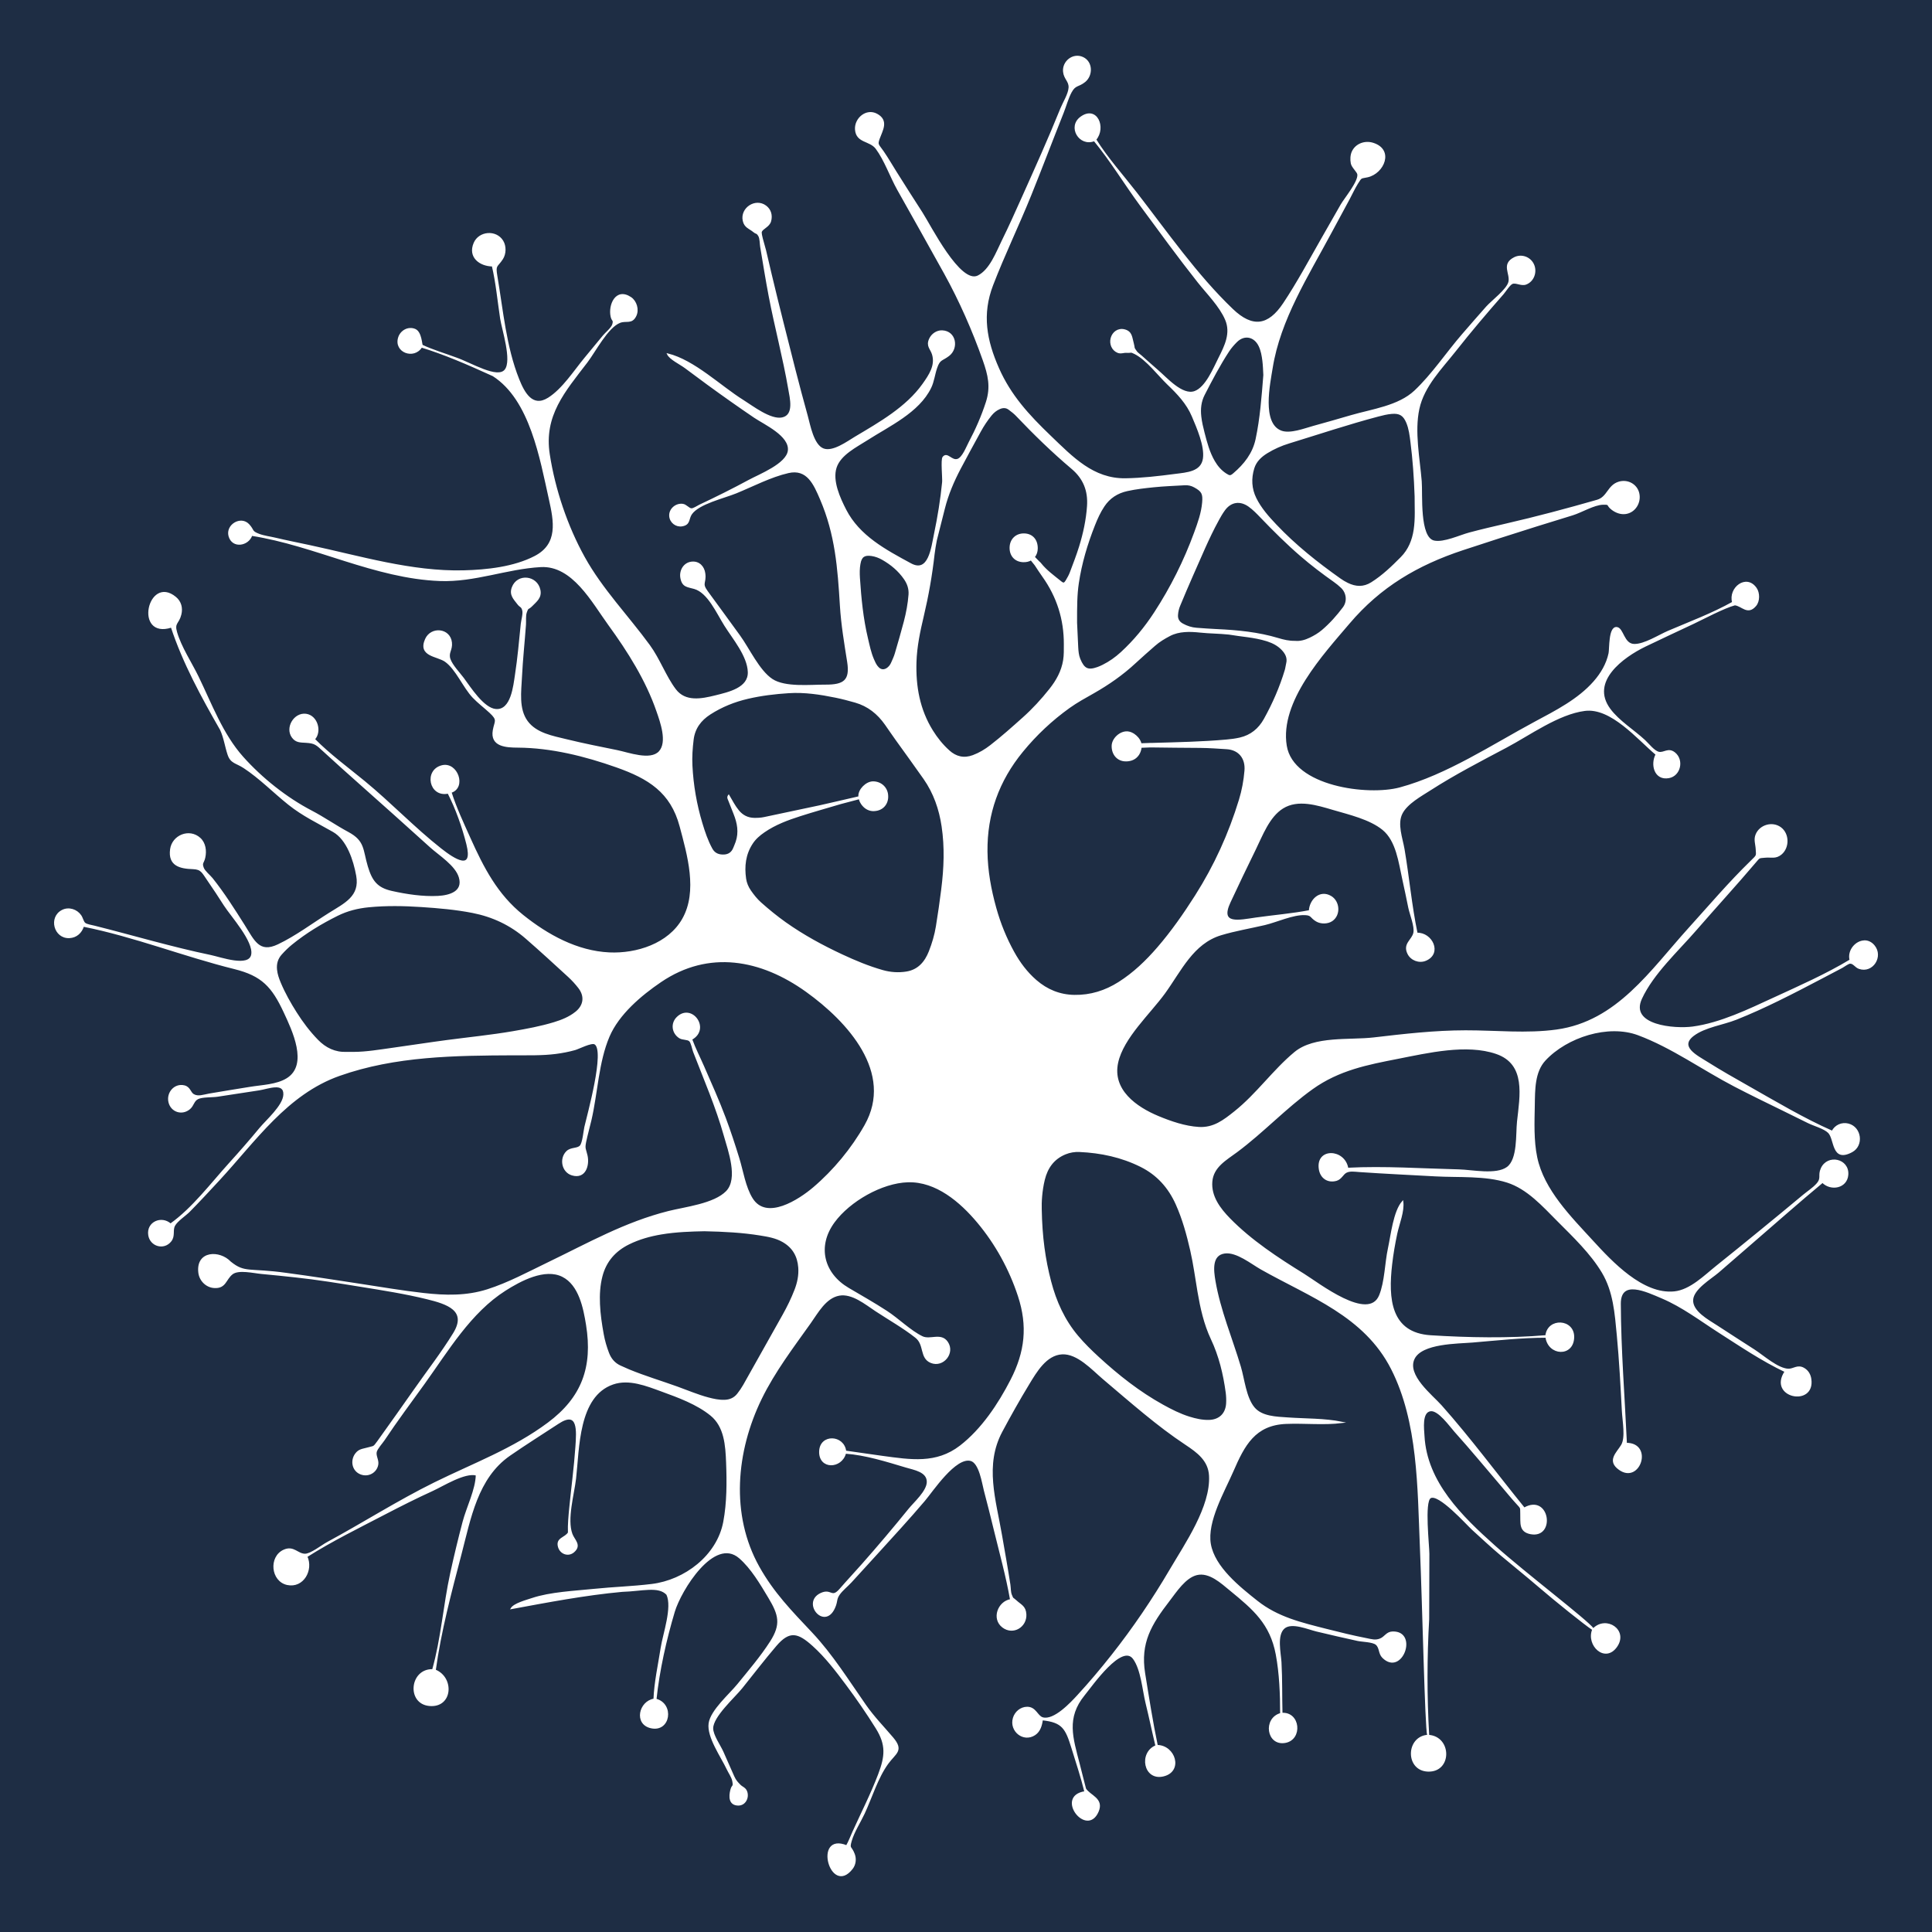 <?xml version="1.0" encoding="UTF-8"?>
<svg id="Layer_1" data-name="Layer 1" xmlns="http://www.w3.org/2000/svg" viewBox="0 0 3000 3000">
  <defs>
    <style>
      .cls-1 {
        fill: #1e2d44;
      }

      .cls-2 {
        fill: #fff;
        stroke: #fff;
        stroke-miterlimit: 10;
        stroke-width: 2px;
      }
    </style>
  </defs>
  <rect class="cls-1" width="3000" height="3000"/>
  <path class="cls-2" d="m2895.43,1461.24c-13.32-.09-26.28,14.56-22.43,29.58-37.04,22.37-78.59,40.7-117.95,58.83s-83.37,39.56-126.5,45.36c-28.03,3.78-99.53-1.94-79.91-44.44,17.98-38.95,56.59-74.3,84.44-106.41,30.54-35.22,62.14-69.56,92.28-105.11,7.21-8.5,5.63-7.19,15.18-8.17s16.65,2.37,25.16-4.73c12.08-10.09,12.01-31.13-.76-40.68s-31.9-3.9-37.83,10.39c-3.31,7.97-.31,14.52.11,22.37.58,11,1.94,9.34-8.07,19.08-33.81,32.87-64.67,69.18-96.31,104.14-59.47,65.7-111.41,145.09-205.52,158.17-46.54,6.47-94.8,1.16-141.63,1.23-47.94.07-95.06,5.48-142.6,11.06-37.21,4.37-92.03-2.75-122.46,22.47-33.31,27.61-58.76,64.49-93.1,91.91-17.3,13.81-32.92,26-56.08,24.63-21.3-1.26-43.33-8.82-62.88-16.95-34.53-14.35-72.65-41.21-63.28-84.09,8.46-38.73,50.2-76.44,73-107.94,25.18-34.79,43.96-77.47,87.58-90.64,22.14-6.68,45.24-10.5,67.75-15.75,18.57-4.34,43.89-16.34,62.79-15.53,10.94.47,8.2,4.24,17.67,9.92,6.93,4.16,17.64,4.11,24.35-.61,12.72-8.95,11.1-29.42-1.87-37.15-16.91-10.08-32.35,5.23-33.18,22.11-27.11,5.22-55.55,7.51-83.02,11.41-25.82,3.67-57.62,11.68-40.63-24.74,12.76-27.34,25.78-54.65,39.1-81.72,10.77-21.88,21.32-51.24,43.04-64.73,23.68-14.7,53.81-4.95,78.41,2.27s57.03,14.69,77.17,31.17c21.44,17.54,25.32,51.73,30.97,77.09,3.29,14.76,6.35,29.58,9.36,44.4,2.05,10.1,9.97,28.93,7.87,39.07-2.38,11.49-16.88,16.97-9.11,32.42,4.84,9.64,17.13,14.32,27.31,10.01,24.91-10.56,9.51-42.47-13.65-41.6-8.97-42.92-12.87-87.29-20.22-130.59-2.88-16.99-11.64-39.28-3.19-55.77,8.02-15.66,29.67-27.39,43.94-36.56,37.91-24.37,78.44-45.31,118.24-66.39,36.12-19.13,80.77-51.85,121.9-57.1s82.26,44.49,110.92,68.53c-8.29,15.66-2.28,39.87,19.64,35.83,17.42-3.21,22.69-27.19,8.81-38.2-9.85-7.81-16.35,1.01-24.43-.71-7.48-1.59-16.01-12.9-22.12-18.56-17.14-15.89-40.26-29.9-54.11-48.75-31.8-43.29,20.53-81.15,55.15-97.95,24.73-12,49.74-23.45,74.58-35.22,16.06-7.6,47.61-24.47,64.55-28.95,11.03,1.03,19.83,16.14,32.29,1.3,5.74-6.84,5.68-19.54.69-26.74-15.23-22-42.51-.21-36.22,21.84-31.54,17.73-66.97,30.9-100.27,45.16-14.36,6.15-36.99,20.83-52.87,20.42-16.94-.44-17.02-25.49-27.15-26.3-11.87-.95-10.12,32.89-11.57,39.79-3.52,16.74-12.27,31.47-23.46,44.22-24.48,27.89-59.38,45.52-91.57,62.79-66.66,35.76-136.44,82.32-209.89,102.23-49.52,13.42-166.43-1.42-176.78-65.7-11.13-69.1,57.15-142.51,97.7-190.27,48.47-57.09,106.03-90.91,176.81-114.35,38.03-12.6,76.21-24.79,114.41-36.83,18.62-5.87,37.3-11.56,55.97-17.3,13.7-4.21,33.11-16.11,47.12-16.45,11.93-.29,4.85,1.11,14.26,8.2,5.9,4.45,13.3,7.28,20.89,6.24,14.57-2,23.62-17.08,20.24-31.34-3.24-13.65-17.46-21.06-30.8-16.9-16.96,5.29-17,23.33-33.62,28.1-46.74,13.39-93.94,26.01-141.37,36.91-19.05,4.38-38.09,8.84-56.98,13.88-14.72,3.93-39.56,15.72-54.8,12.55-23.97-4.99-18.58-72.82-20.21-92.92-2.92-35.87-11.32-77.02-3.68-112.61s35.57-63.21,56.5-89.79c23.96-30.44,49.06-59.94,74.61-89.04,2.99-3.41,9.97-14.55,14.23-16.14,5.75-2.14,13.94,3.67,20.98,1.09,11.84-4.34,16.96-18.74,11.75-30.16-5.11-11.2-18.57-16.04-29.57-10.45-19.87,10.09-5.18,24.35-8.27,37.54-2.78,11.84-26.66,29.64-34.72,38.72-12.64,14.24-25.13,28.6-37.58,43-24.48,28.28-46.73,61.92-73.86,87.49-25.37,23.92-66.68,29.05-99.03,38.5-19.52,5.7-39.05,11.34-58.66,16.7-13.65,3.73-36,12.6-50.07,7.3-31.54-11.86-17.92-74.24-14.1-98.22,11.99-75.29,55.49-143.13,90.94-209.39,9.48-17.72,19.11-35.36,28.65-53.05,4.33-8.03,8.16-16.6,13-24.33,6.49-10.37,4.88-7.87,15.8-10.34,24.93-5.65,40.5-41.67,8.19-51.67-12.34-3.82-26.29,1.14-31.74,13.04-2.43,5.3-2.66,12.27-1.55,17.91,1.23,6.24,9.69,12.91,10.18,17.34,1.28,11.67-20.48,37.46-26.17,47.42-10.18,17.8-20.35,35.61-30.5,53.42-19.02,33.35-37.27,67.4-58.55,99.39-23.72,35.66-48.75,39.09-79.8,9.34-55.86-53.5-101.96-120.03-149.26-181.04-21-27.09-45-53.68-63.11-82.76,15.78-18.61,1.54-52.45-22.91-34.62-20.24,14.75-2.01,45.19,20.8,36.14,25.74,31.24,47.69,67.64,71.79,100.38,29.49,40.06,58.69,80.24,89.57,119.26,14.13,17.86,33.71,37.2,42.77,58.32s-.83,41-10.35,59.86c-7.85,15.55-20,45.54-37.47,52.09-19.74,7.41-44.38-21.38-58.09-32.95-8.73-7.37-17.04-15.17-25.64-22.66-1.95-1.7-5.46-4.14-6.99-6.16-5.64-7.47-2.95-5.26-5.21-13.21-2.61-9.14-2.14-17.79-13.36-20.74-9.8-2.57-18.24,3.65-20.62,12.88-2.24,8.69,1.53,18.01,9.9,21.58,4.99,2.13,9.01-.27,13.86.04,7.85.52,5.58-1.8,13.1,2.07,18.57,9.56,36.11,33.28,51.08,47.63s29.69,29.61,38.17,49.77c7.47,17.76,19.92,46,17.24,65.53-2.97,21.64-26.38,22.65-43.94,24.95-25.48,3.34-51.57,6.41-77.29,6.81-50.36.78-82.57-33.55-116.74-66.3s-62.07-63.36-80.51-105.03c-19.39-43.82-26.8-84.29-9.27-129.84,18.17-47.21,40.38-92.93,59.32-139.87,17.17-42.54,33.38-85.45,50.35-128.07,4.06-10.2,7.06-21.9,12.24-31.55,6.5-12.11,11.22-8.29,21.33-16.42,11.92-9.58,11.75-30.5-3.27-37.22s-31.01,6.4-29.43,22c1.13,11.14,9.23,14.61,8.56,24.82s-8.96,23.08-12.65,32.21c-18.88,46.77-39.66,92.88-60.3,138.9-10.06,22.42-20.06,44.89-30.96,66.91-8.65,17.47-18.78,45.21-37.66,54.54-28.17,13.91-74.01-78.09-87.27-98.58s-27.05-42.13-40.35-63.34c-6.52-10.4-12.69-21.1-19.64-31.22-7.86-11.45-10.03-10.47-6.38-20.57,4.6-12.71,14.46-27.8-3.6-37.52-16.22-8.73-34.09,6.7-32.8,23.7,1.55,20.35,22.32,16.2,32.05,29.34,13.34,18.02,22.22,43.82,33.33,63.65,24.34,43.46,48.94,86.79,73,130.4,23.57,42.73,43.62,88.26,59.88,134.28,8.24,23.32,12.64,41.9,4.92,65.75-6.99,21.61-16.15,42.47-26.81,62.51-3.64,6.84-9.9,23.54-17.84,26.31-9.57,3.34-16.21-11.46-22.65-3.45-3.02,3.76-.01,32.61-.6,38.61-2.64,26.97-7.06,54.1-12.62,80.63-4.43,21.15-8.69,61.8-37.17,46.37-39.24-21.26-80.1-42.92-101.1-83.86-9.3-18.14-21.74-45.2-14.92-65.96,6.63-20.2,31.55-32.3,48.22-43.02,33.81-21.75,80.14-42.7,98.7-80.95,4.64-9.56,5.73-20.77,9.24-30.83,4.79-13.75,8.01-10.9,18.75-18.97,14.88-11.18,11.11-37.18-9.98-38.08-8.29-.36-16.07,5.06-19.43,12.54-4.97,11.09,1.96,14.8,4.64,23.84,5.09,17.14-4.69,31.83-14.89,46.22-25.71,36.29-67.84,60.06-105.32,82.38-11.91,7.1-34.91,24.28-49.9,18.26-15.64-6.28-20.93-37.26-24.76-51.01-13.46-48.31-25.62-97.05-37.85-145.69-6.14-24.4-12.15-48.84-17.99-73.32-3.05-12.77-6.05-25.55-9-38.35-4.08-15.62-6.99-22.91-6.71-28.87,2.14-5.64,12.2-8.16,14.54-16.5,2.5-8.89.18-17.74-7.33-23.36-15.96-11.96-38.9,3.36-34.74,22.57,2.22,10.28,9.37,11.4,16.09,16.97,4.63,3.84,4.47.8,7.99,6.54,2.44,3.97,2.25,12.56,3.02,17.2,4.22,25.35,8.3,50.7,13.1,75.95,9.2,48.35,22.11,96.13,30.45,144.6,2.43,14.13,9.47,40.97-10.23,45.23-18.2,3.94-46.46-18.16-60.75-27.07-35.82-22.34-75.93-62.1-117.3-72.36,3.39,7.67,19.69,15.32,27.35,21.09,11.58,8.73,23.24,17.36,34.96,25.91,23.87,17.42,48.02,34.47,72.47,51.06,15.51,10.52,55.9,28.52,52.89,52.14-2.66,20.89-44.9,37.27-61.13,46.05-25.17,13.61-50.93,26.46-76.84,38.61-3.22,1.51-9.31,5.86-12.72,5.71-4.28-.18-8.11-6.24-13.56-6.96-10.5-1.38-20.81,7.35-19.95,18.12.78,9.76,9.83,16.49,19.16,14.85,12.28-2.16,8.96-10.64,14.23-18.26,11.29-16.32,50.46-25.12,69.51-32.92,26.06-10.66,53.56-25.19,81.04-31.49,29.56-6.78,40.24,18.22,50.23,41.53,23.49,54.85,27.29,106.55,30.87,165.25,1.8,29.56,6.66,58.08,11.26,87.24s-5.73,36.64-34.88,36.45c-23.24-.15-62.54,4.37-82.67-8.9-20.67-13.63-36.14-48.08-50.66-67.96-16.64-22.79-33.16-45.69-49.88-68.42-10.06-13.67-2.16-12.57-4.15-28.27-1.33-10.47-8.84-18.71-20.28-17.44-12.01,1.34-18.6,13.24-16.44,24.53,2.58,13.48,9.97,12.87,20.7,15.94,21.41,6.14,34.98,37.65,47.47,57.53,12.89,20.52,35.76,47.34,36.51,72.5s-30.64,31.98-50.98,37.06c-21.92,5.48-47.24,10.43-62.57-9.84s-24.72-47.14-40.35-68.55c-33.39-45.74-73.63-87.09-101.22-136.89-26.75-48.29-45.88-105.11-54.35-159.66-9.43-60.68,23.71-97.88,58.6-143.49,12.71-16.61,31.9-54.35,51.26-61.85,9.97-3.86,18.42,2.72,24.61-10.15,4.55-9.46.63-22.44-7.85-28.08-22.91-15.25-34.14,11.82-30.13,29.48,1.61,7.1,4.62,4.62,2.54,12.1-1.58,5.7-10.94,13.18-14.74,17.79-9.46,11.45-18.9,22.93-28.38,34.36-16.61,20.03-34.71,48.53-57.01,62.54-25.02,15.73-38.01-8.43-46.33-29.28-20.28-50.79-24.86-107.03-34-160.61-3.05-17.91.41-13.78,8.76-26.63,5.07-7.8,5.32-19.58.5-27.55-10.23-16.9-36.49-14.67-44.1,3.2-9.21,21.63,8.85,34.93,28.26,35.21,6.29,26.59,8.77,54.78,12.91,81.85,2.61,17.09,18.62,65,6.98,79.83-12.01,15.31-53.22-10.39-76.72-18.48-17.22-6.43-35.82-11.84-52.25-19.57-1.38-.65-1.39-20.54-11.13-24.67-10.35-4.39-21.94,1.85-25.27,12.51-6.94,22.22,23.44,33.48,35.29,14.49,35.27,10.8,70.64,25.99,111.17,44.48,58.21,37.24,73.62,129.36,87.55,191.59,7.8,34.85,14.57,70.09-22.44,89.38-32.54,16.97-74.94,21.55-111.05,22.44-80.25,1.98-160.87-22.46-238.72-39.15-17.93-3.84-35.91-7.42-53.75-11.62-8.16-1.92-17.46-3.02-25.27-6-12.44-4.74-7.51-6.23-15.83-15.17-12.24-13.15-35,.69-30.3,17.69,5.21,18.81,29.46,14.66,34.95-1.31,98.42,15.38,191.28,66.31,292.03,70.16,54.33,2.07,103.54-18.68,156.77-21.63,49.78-2.76,80.28,55.34,106.07,90.79,29.8,40.95,58.04,85.79,74.63,133.92,5.57,16.15,17.39,48.15,3.52,63.08s-48.19,1.91-65.38-1.59c-26.3-5.35-52.64-10.52-78.71-16.91-21.48-5.27-47.22-9.61-61.22-28.65-14.23-19.35-10.07-46.91-8.98-69.34,1.32-27.09,4.25-54.02,6.2-81.06.4-5.61-.58-13.54,1.22-18.83,3.05-8.96,2.77-4.37,8.7-10.4,7.05-7.19,14.82-12.75,12.54-24.24-4.38-22.1-34.67-25.48-42.55-3.93-4.06,11.1,2.24,17.04,8.44,25.14,4.14,5.41,6.03,3.42,7.81,10.09,1.44,5.39-1.68,15.45-2.26,21.1-2.72,26.49-4.96,53.1-9.05,79.42-2.58,16.61-6.19,55.68-30.63,53.76-19.45-1.52-40.17-34.74-50.63-48.71-6.23-8.31-17.4-19.81-20.81-29.55-3.6-10.28,3.49-14.31,2.26-25.91-2.3-21.67-31.22-24.39-39.76-5.17-11.62,26.15,18.1,25.43,30.4,34.05,17.03,11.93,28.46,40.5,43.23,56,8.17,8.57,17.52,15.48,26.14,23.47,13.26,12.29,8.04,13.17,5.43,27.7-4.5,25,19.98,25.99,37.95,26.1,52,.32,104.35,13.45,153.12,30.69,49.65,17.55,84.84,38.94,99.03,92.48,11.61,43.81,28.5,100.82,3.95,144.08-22.13,39-71.81,54.65-114.12,52.71-50.12-2.3-96.04-27.68-134.4-58.43-40.13-32.16-61.51-73.86-82.27-120.03-10.36-23.04-21.76-47.26-29.3-71.26,23.59-7.38,9.72-46.84-13.91-40.9-27.2,6.83-19.26,48.29,9.65,42.08,12.32,23.77,22.71,53.28,29.24,79.43,10.97,43.89-19.91,23.89-40.76,7.45-41.83-32.98-77.9-71.16-118.83-104.76-25.86-21.23-54.03-41.81-77.5-65.63,11.15-12.05,4.13-36.28-13-38.5-17.98-2.32-31.76,20.78-20.95,35.44,5.61,7.62,12.26,7.11,20.79,7.65,14.32.9,16.29,3.2,28.3,14.27,18.25,16.82,36.73,33.32,55.28,49.81,36.75,32.66,73.37,65.32,109.78,98.33,13.9,12.6,39.6,28.39,45.18,47.35,6.7,22.75-15.21,29.01-33.37,29.97-23.43,1.24-49.09-2.63-71.92-7.76s-31.17-16.08-37.99-38.86c-7.81-26.1-4.22-39.05-29.68-52.74-19.55-10.51-37.29-23.04-56.97-33.31-39.09-20.4-77.22-50.79-106.57-83.63-31.84-35.62-48.97-82.64-69.64-125.13-10.69-21.97-26.61-45.64-33.39-69.15-4.27-14.81,3.21-13.16,6.72-27.59,2.44-10.01-.04-19.69-8.13-26.36-42.2-34.82-63.8,64.43-6.29,45.86,18.45,56.15,47.78,109.48,76.45,159.55,5.93,12.93,7.36,25.83,11.74,38.81,4.38,12.98,12.44,12.12,24.53,20.07,24.72,16.26,46.31,38.46,69.44,56.92,22.07,17.62,45,28.34,69.13,42.11,22.06,12.58,32.27,44.99,36.57,68.72,5.91,32.65-18.64,43.52-43.01,58.84-25.85,16.25-51.59,35.64-79.17,48.76-29.97,14.26-37.93-6.89-52.86-30.47-15.7-24.8-31.41-49.7-49.75-72.66-3.72-4.65-11.71-10.87-13.79-16.28-3.22-8.38.38-7.68,2.26-16.23,2.28-10.32.84-22.4-7.38-29.86-16.5-14.95-42.32-4.16-45.26,16.86-3.56,25.35,14.78,29.35,34.37,29.98,13.45.43,14.8,5.91,23.39,18.25s17.19,25.56,25.49,38.53c10.86,16.96,46.46,55.82,42.69,76.89-3.79,21.18-48.76,4.79-63.93,1.64-60.94-12.66-120.37-30.46-180.66-45.59-3.94-.99-11.76-2.16-14.7-4.53s-3.7-8-6.53-12.1c-6.19-8.99-18.44-12.94-28.4-7.94-20.92,10.5-12.38,43.2,11.05,41.95,10.84-.58,18.44-7.76,21.54-17.73,79.07,15.71,156.19,46.39,234.66,65.84,42.94,10.64,58.8,27.99,77.38,67.87,12.92,27.73,38.99,81.67,4.37,103.34-16.19,10.13-39.42,10.57-57.79,13.62-20.99,3.49-42.03,6.7-62.99,10.36-8.7,1.52-17.27,5.07-24.58.86-5.47-3.15-5.61-11.49-14.37-13.58-14.87-3.55-26.83,10.49-23.59,24.84,3.37,14.92,20.22,20.31,31.86,10.38,6.07-5.19,5.79-12.21,12.8-15.72,6.93-3.46,22.47-2.54,30.57-3.81,21.52-3.37,43.06-6.58,64.59-9.88,13.38-2.05,39.54-12.93,38.63,7.69-.77,17.39-27.07,39.93-37.46,52.52-15.28,18.52-31.06,36.53-47.17,54.32-28.22,31.17-57.18,69.82-91.55,94.21-13.96-12.51-36.67-2.82-33.61,17.01,2.57,16.69,23.19,22.8,33.92,9.22,6.4-8.09,1.75-16.62,5.78-24.15,4.02-7.49,16.97-15.85,23.02-21.97,15.7-15.89,30.86-32.3,46.03-48.69,56.46-61,105.57-133.71,186.92-162.54,87.1-30.87,180.13-31.65,271.35-32.04,21.63-.09,43.47.61,64.96-2.15,10.01-1.29,19.95-3.22,29.67-5.94,5.67-1.59,25.3-11.83,30.76-8.85,17.52,9.6-11.31,111.92-15.25,129.44-1.32,5.86-2.89,24.66-7.17,29.31-4.65,5.05-14.69,2.55-20.95,8.7-11.11,10.91-7.14,31.38,8.1,35.98,20.24,6.1,26.35-14.57,23.02-29.75-2.22-10.1-4.45-10.21-2.21-21.2,2.33-11.39,5.62-22.64,8.25-33.97,9.75-42,11.13-90.16,28.1-129.91,14.89-34.89,49.66-64.28,80.39-85.14,74.57-50.6,155.92-35.38,226.35,15.15,64.61,46.36,137.48,126.16,91.14,208.14-20.36,36.02-48.5,70.13-80.03,96.94-22.16,18.84-73.32,52.51-95.56,16.68-11.08-17.85-14.62-42.6-20.74-62.47-6.46-21-13.32-41.89-21.01-62.47-10.14-27.12-22.11-53.62-33.67-80.16-6.11-14.02-13.37-28.02-18.53-42.29,29.02-16.02.22-55.53-22.08-34-9.76,9.42-7.75,24.32,3.49,31.53,4.68,3,12.21,1.69,15.71,4.87,2.96,2.68,4.79,13.12,6.3,17.01,16.73,43.27,35.18,85.83,47.77,130.57,6.39,22.7,22.64,66.44,3.24,86.49-19.15,19.81-64.54,24.79-90.23,31.28-67.59,17.06-124.22,49.32-186.48,79.33-30.76,14.83-62.06,31.79-94.67,42.16-32.72,10.41-65.59,9.54-99.35,5.76-33.1-3.71-66.03-9.37-98.95-14.38-37.72-5.75-75.42-11.69-113.25-16.74-58.8-8.29-65.14.38-87.62-17.81-16.75-17.76-52.77-17.06-48.76,16.37,1.43,11.91,11.12,21.9,23.21,22.86,18.27,1.45,17.61-12.7,28.37-21.08,9.91-7.72,33.29-1.8,45.92-.7,17.61,1.53,35.18,3.52,52.75,5.37,33.82,3.57,67.31,9.11,100.87,14.53s69,10.95,103.03,19.31c31.09,7.64,63.63,17.94,41.43,54.1-18.57,30.24-40.78,58.74-61.1,87.83-18.72,26.81-37.71,53.37-56.7,79.97-7.09,9.93-5.97,7.33-15.6,10.21-7.61,2.28-13.55,1.9-18.91,9.3-7.53,10.39-4.69,25.54,7.74,30.56,11.7,4.73,24.36-2.24,26.45-14.31,1.19-6.88-3.85-13.3-2.41-19.66,1.18-5.21,9.24-13.94,12.29-18.53,19.74-29.73,41.29-58.46,62.12-87.43,36.83-51.23,71.81-110.76,126.16-145.27,23.38-14.85,61.36-35.31,88.98-21.49,26.15,13.09,33.25,49.39,37.45,75.5,10.54,65.55-6.75,113.07-59.66,152.55-54.41,40.6-116.09,63.15-176.39,92.9-57.21,28.23-110.6,62.44-166.57,92.69-8.31,4.49-25.61,18.24-34.72,18.24-11.76,0-17.78-13.21-32.96-6.28-22.65,10.34-19.19,47.55,5.37,52.85,24.61,5.31,39.81-22.42,30.22-43.21,38.29-24.31,80.91-45.23,121.22-66.21,24.35-12.68,48.88-25.05,73.87-36.43,16.72-7.61,50.12-28.98,68.39-24.11-.41,22.75-14.59,50.6-20.47,72.93-7,26.56-13.44,53.26-19.29,80.1-10.72,49.19-14.31,101.34-28,149.62-34.68-1.1-39.98,51.78-5.46,55.16,35.45,3.47,38.3-42.88,9.14-54.57,8.15-59.95,24.29-120.5,39.63-179.03,14.82-56.53,25.35-119.71,76.17-154.91,24.62-17.05,50.3-33.16,75.36-49.6,31.88-20.92,29.32,11.67,27.63,36.45-2.17,31.75-6.52,63.92-9.62,95.59-1.05,10.72-2.5,25.67-2,38-5.44,8.79-19.49,8.37-15.35,22.28,3.02,10.12,14.86,14.51,23.15,7.46,12.11-10.28.64-18.25-2.76-27.5-8.61-23.4,2.79-61.76,5.62-86.39,5.35-46.55,3.38-128.03,58.21-146.97,25.07-8.66,52.28,2.43,75.8,11,25.8,9.41,54.88,20,76.42,37.57s23.49,46.73,24.52,73.58c1.17,30.33,1.24,62.3-4.4,92.23-9.96,52.88-60.64,91.1-112.02,97.35-31.44,3.82-58.44,4.36-89.95,7.61-29.64,3.06-67.61,4.71-95.91,14.22-8.81,2.96-27.89,7.95-32.25,15.26,56.7-10.45,114.54-21.54,172.15-26.82,31-.89,56.56-9.11,69.65,4.97,9.41,19.96-5.52,61.55-8.78,82.57-4.11,26.47-10.18,53.41-11.28,80.24-22.8,3.62-30.75,38.26-4.75,44.02,29.45,6.53,35.39-36.72,7.48-43.88,4.61-44.63,15.56-93.19,28.42-136.23,9.9-33.09,61.78-118.02,101.55-83.65,18.6,16.07,32.99,40.75,45.54,61.66,16,26.67,20.14,41.66,2.73,68.82-14.93,23.29-33.44,44.86-50.86,66.3-12.55,15.44-41.58,40.38-44.46,60.35-3.03,21.05,19.24,52.16,27.88,70.72,2.66,5.71,7.67,12.61,8.82,18.74,1.97,10.51-.69,4.92-3.05,14.31-2.39,9.53-2.81,22.53,11.12,22.9,10.75.28,16.47-11.17,13.21-20.46-2.12-6.06-6.92-6.61-10.51-10.41-4-4.23-6.39-6.19-9.6-13.28-5.73-12.67-11.22-25.44-16.88-38.15-4.36-9.81-15.97-25.93-15.9-36.69.12-18.68,33.79-48.4,45.44-62.94,17.53-21.89,34.69-44.25,52.91-65.57,21.15-24.75,34.79-20.72,57.83.07,19.62,17.7,35.83,38.99,51.59,60.09,16.37,21.92,31.94,44.57,46.44,67.77,16.38,26.2,14.61,43.98,3.92,72.19-11.63,30.68-26.57,59.77-40.08,89.65-3.2,7.08-6.08,14.87-9.86,21.36-51.41-20.86-24.63,78.23,8.67,35.01,4.76-6.18,5.76-14.77,3.07-22-4.79-12.91-8.56-7.69-4.86-20.66,4.12-14.44,13.81-29.1,20.17-42.74,11.64-24.99,20.65-55.48,36.73-77.62,11.97-16.49,24.63-19.83,7.69-39.79-14.44-17.03-29.16-31.89-42.17-50.51-26.47-37.86-51.87-78.66-83.64-112.39s-59.48-62-82.07-102.39c-45.31-80.99-36.28-179.72,3.79-261.71,20.45-41.85,49.17-79.56,76.06-117.38,11.36-15.98,23.73-39.35,44.92-43.22,20.23-3.7,41.18,13.87,56.97,24.29,20.54,13.55,42.88,26.11,62.19,41.36,14.43,11.39,6.37,31.96,23.62,38.91,18.58,7.5,36.62-14.54,25.18-31.32-9.86-14.45-26.62-2.35-38.93-8.32-18.57-9-37.32-27.79-55.2-39.41-19.44-12.64-39.51-24.01-59.48-35.75-38.44-22.59-50.31-64.93-22.22-103.23,23.99-32.7,73.92-61.37,114.61-62.61,44.14-1.35,81.86,31.19,108.54,63.04,28.09,33.54,49.65,72.81,63.3,114.33,15.4,46.86,10.93,87.1-11.52,130.77-19.21,37.36-45.24,76.59-78.82,102.51-37.39,28.85-77.35,22-121.22,16.13-19.02-2.54-38.08-5.54-57.01-8.12-2.97-24.54-38.95-26.25-40.02-.08-1.13,27.72,33.55,26.88,39.81,2.85,31.22,2.19,64.25,12.65,94.17,21.6,12.52,3.74,33.44,6.88,33.14,23.46-.26,14.48-20.12,31.76-28.58,42.21-23.57,29.1-47.79,57.75-72.59,85.81-11.35,12.85-23.08,25.33-34.31,38.28-13.79,15.9-13.62-.87-30.15,7-30.1,14.33,8.15,58.99,22.61,18.41,2.58-7.24,1.22-10.6,5.96-17.36s12.78-13.04,18.52-19.29c13.31-14.5,26.57-29.04,39.81-43.59,24.92-27.39,50.03-54.65,74.03-82.87,12.45-14.65,47.99-68.7,72.03-62.36,13.91,3.67,18.36,35.6,21.3,46.73,5.38,20.36,10.51,40.78,15.47,61.24,8.71,35.88,18.9,72.27,25.21,108.54-19.15,3.18-29.1,29.53-12.29,42.27,16.09,12.19,36.7-.65,35.64-19.64-.69-12.36-7.65-14.06-15.24-21.1-5.57-5.17-4.31-1.68-7.3-9.08-1.83-4.54-1.53-11.03-2.28-15.91-3.91-25.6-8.59-51.09-12.97-76.61-9.46-55.06-27.39-109,.45-161.16,13.3-24.92,27.19-49.62,41.86-73.76,11.44-18.83,26.92-45.79,51.92-47.08,24.11-1.24,47,24.3,63.86,38.6,21.26,18.04,42.39,36.25,63.96,53.92s41.89,33.26,64.27,48.1c18.33,12.15,35.8,24.97,37.08,48.7,2.61,48.3-37.53,106.01-60.94,145.9-27.22,46.39-57.45,91-90.78,133.22-16.91,21.42-34.54,42.32-53.01,62.41-10.05,10.93-36.84,39.96-54.69,34.7-8.52-2.51-10.75-16.32-23.91-16.32-9.95,0-18.5,7.26-21.25,16.66-5.76,19.67,15.29,37.19,33.01,25.55,7.96-5.22,10.46-14.65,11.56-23.17,31.88,3.31,36.96,13.54,46.42,44.13,6.95,22.48,14.52,45.22,20.06,67.98-46.55,6.88,2.84,70.85,20.17,30.37,8.55-19.99-12.83-24.1-19.55-35.06-2.65-9.79-7.04-27.66-9.83-38.49-10.6-41.06-21.09-71.76,7.76-107.29,12.43-15.31,58.49-81.49,76.82-56.47,12.32,16.82,14.67,48.93,19.58,68.91,5.43,22.1,10.05,44.51,15.37,66.55-26.37,10.65-18.67,53.92,11.53,46.45,29.94-7.41,17.52-46.51-9.86-46.82-7.7-36.8-13.63-74.84-19.63-112.06-7.69-47.74,9.85-76.44,38.34-113.42,10.54-13.68,24.74-35.86,42.74-40.23,19.73-4.79,38.53,13.06,52.46,24.46,36.11,29.55,62.3,51.94,71.27,99.63,5.55,29.5,6.83,62.24,6.77,92.02-27.03,7.42-21.27,49.74,7.13,44.42,26.05-4.88,22.35-46.63-5.44-44.71-.72-26.45-.07-53.13-1.59-79.76-.8-14.04-7.47-42.23,5.1-52.92,11.8-10.03,37.55,1.41,50.46,4.45,21.27,5.01,42.52,10.09,63.88,14.67,6.96,1.49,23.25,1.59,28.63,6.1,6.3,5.28,4.02,14.12,10.27,20.35,29.36,29.2,54.65-40.13,15.34-39.21-9.43.22-11.6,7.71-19.21,10.83-7.7,3.16-13.65,1.05-21.43-.46-21.02-4.09-41.86-9.2-62.6-14.49-38.92-9.92-75.48-18.41-107.5-43.83-26.97-21.41-66.33-52.57-72.59-88.69-6.08-35.1,21.48-82.02,35.04-113.32,17.61-40.63,34.17-72.3,82.71-74.31,28.95-1.2,58.25,2.22,87.1-1.35-27.59-5.61-56.57-4.78-84.58-6.76-17.42-1.23-40.33-1.56-52.36-16.09-13.06-15.77-15.56-44.26-21.28-63.42-13.17-44.17-31.85-88.11-39.54-133.68-2.7-15.96-5.86-40.52,15.47-43.35,18.57-2.46,41.57,16.46,56.65,24.97,76.53,43.18,160.42,72.29,202.6,155.17,41.92,82.36,40.94,185.11,44.72,275.26,4.09,97.7,7.77,280.87,11.39,293.96-33.25,2.32-34.19,54.02.21,55.18,36.51,1.23,36.14-52.62.92-55.1-3.56-60.51-3.41-121.84-.03-180.72.1-33.79.2-67.57.3-101.36.03-12.4-7.83-80.91,2.45-87.2,12.95-7.92,56.92,41.42,65.65,49.37,14.81,13.47,29.43,27.15,44.76,40.03,18.97,15.93,38.35,31.4,57.12,47.54,26.97,23.21,72.37,59.7,84.84,67.84-9.83,24.05,18.91,51.66,36.68,26.49,17.84-25.27-15.9-47.86-35.94-27.4-10.78-14.21-103.7-84.44-153.21-128.63-51.14-45.65-106.01-98.93-109.93-170.99-.59-10.75-4.25-37.49,10.34-39.46,12.56-1.7,30.64,24.2,37.66,31.98,25.45,28.25,49.66,57.72,74.39,86.6,7.07,8.26,13.91,16.81,21.27,24.82,8.47,9.22,6.6,6.8,7.02,16.86.57,13.59-2.8,27.36,15.3,30.7,37.78,6.96,28.49-61.56-10.12-39.41-43-52.85-83.6-107.99-129.01-159.06-14.53-16.34-54.65-47.17-42.19-73.16,11.84-24.72,68.24-24.1,90.98-26.01,37.61-3.16,76.51-7.46,114.15-7.47,3.75,28.21,41.9,30.31,42.64.34.68-27.79-39.92-29.93-42.75-2.31-57.93,4.96-120.91,3.8-179.01.13-63.13-4-67.09-57.65-60.9-111.18,1.86-16.11,4.6-32.04,7.98-47.9,3.19-14.92,11.43-34.48,9.33-49.55-13.56,15.29-17.45,52.47-21.86,72.75-4.95,22.78-4.98,51.75-13.73,73.14-17.34,42.39-95.26-18.84-118.07-32.95-40.28-24.92-81.82-52.15-115.07-86.15-15.21-15.55-29.67-34.63-27.8-57.71,1.87-23.17,22.1-34.04,39.04-46.63,40.85-30.38,75.9-68.23,117.19-97.77s85.9-38.06,132.48-47.17c46.46-9.08,107.07-23.55,153.32-7.61,47.34,16.32,37.42,66.13,33.06,106.09-2.11,19.3,1.16,58.57-16.08,71.16s-54.88,4.4-74.99,3.92c-56.96-1.36-116.08-5.52-172.88-2.56-4.84-29.62-49.02-31.43-43.76,1.35,2.13,13.29,12.9,20.74,26.15,17.06,7.51-2.08,9.99-9.94,15.43-12.58,5.98-2.9,12.89-1.62,20.6-1.09,39.31,2.69,78.74,4.51,118.08,6.69,35.75,1.97,76.86-1.23,111.23,9.68,31.66,10.05,55.71,37.32,78.51,60.18,24.34,24.41,51.65,50.43,69.41,80.2,17.75,29.76,20.05,63.75,23.25,97.48,3.71,39.08,5.77,78.46,7.86,117.66.85,15.93,5.87,41.39-1.23,53.28s-22.62,24.03-3.52,37.51c31.45,22.21,52.02-40.26,10.6-40.29-3.3-71.71-9.18-145.03-9.46-216.82-.16-39.39,41.05-19.44,64.9-9.3,31.98,13.59,59.49,34.64,88.58,53.28,33.36,21.37,67.15,44.25,102.87,61.14-26.85,40.11,45.75,54.77,39.48,11.66-1.01-6.99-4.47-12.81-10.62-16.38-9.83-5.71-15.85,1.68-24.2,1.37-16.49-.6-38.83-20.84-52.85-29.88-19.48-12.56-39.01-25.05-58.41-37.74-12.93-8.45-38.63-22.01-37.41-40.43,1.14-17.32,28.41-33.04,40.14-43.12,17.55-15.08,34.93-30.34,52.44-45.46,36.33-31.38,72.42-63.33,109.31-93.98,12.96,13.16,37.49,8.69,39.03-11.56,1.84-24.2-30.96-31.35-40.74-9.72-5.15,11.4,1.62,14.64-7.23,24.41-5.83,6.44-14.03,11.67-20.73,17.26-22.3,18.6-44.7,37.07-67.2,55.43-22.39,18.26-44.76,36.56-67.36,54.56-18.71,14.91-40.81,37.57-65.81,40.15-49.31,5.1-97.52-46.79-127.13-79.1-33.95-37.04-76.2-79.06-86.83-129.85-5.53-26.41-4.27-54.7-3.79-81.52.42-23.31-.15-51.52,16.87-69.75,33.96-36.4,98.2-56.79,144.72-39.46,52.4,19.52,100.22,54.14,149.79,79.87,24.97,12.96,50.26,25.28,75.55,37.6,12.86,6.27,25.71,12.57,38.5,18.97,8.78,4.39,24.85,8.6,31.78,15.48,10.37,10.29,4.97,46.44,36.09,29.75,17.85-9.57,14.19-37.54-5.45-42.59-10.09-2.59-20.28,2.01-24.97,11.2-44.59-19.64-88.47-45.9-130.94-69.95-21.15-11.98-42.4-24.01-62.97-36.97-16.31-10.27-45.33-24.36-21.55-42.34,17.48-13.22,45.85-16.99,66.1-25.02,22.18-8.8,43.89-18.75,65.32-29.22,22.9-11.19,45.5-23,68.07-34.85,10.43-5.48,20.88-10.93,31.28-16.46,2.8-1.49,9.51-6.6,12.35-6.63,5.68-.05,8.22,6.11,14.13,8.16,20.76,7.17,36.83-18.46,23.09-35.01-4.29-5.16-9.44-7.36-14.54-7.39Zm-2001.63,110.9c-9.87,7.77-21.36,12.38-33.25,16.01-20.84,6.35-42.22,10.3-63.64,14-34.02,5.86-68.36,9.24-102.56,13.76-28.62,3.77-57.15,8.27-85.75,12.21-19.67,2.71-39.29,6.14-59.26,6.26-3.75,0-7.51-.12-11.26.02-18.04.63-32.71-6.47-45.11-19.21-12.63-12.98-23.47-27.34-33.11-42.57-9.43-14.87-18.1-30.25-24.93-46.55-2.75-6.58-5.08-13.29-5.78-20.47-.89-9.07,1.34-17.07,7.46-23.95,5-5.61,10.33-10.84,16.16-15.59,21.92-17.86,45.94-32.37,71.19-44.92,15.27-7.58,31.5-11.64,48.49-13.3,27.36-2.68,54.66-2.15,82.05-.35,26.59,1.75,53.06,4.03,79.25,9.15,31.24,6.12,59.13,19.21,83.09,40.06,22.35,19.45,44.18,39.51,66.01,59.55,5.78,5.29,11.15,11.18,15.96,17.38,10.38,13.4,8.34,28.04-5.01,38.52Zm340.76,431.2c-5.14,13.32-11.44,26.1-18.39,38.54-20.3,36.36-40.69,72.65-61.16,108.9-2.77,4.88-5.98,9.55-9.44,13.95-5.17,6.57-12.18,9.67-20.58,9.9-8.74.26-17.13-1.57-25.5-3.8-16.35-4.35-31.87-11.04-47.74-16.76-25.04-9.03-50.6-16.62-75.23-26.79-4.49-1.86-8.94-3.89-13.36-5.92-9.03-4.12-14.92-11.12-18.42-20.27-3.63-9.47-6.47-19.21-8.26-29.17-2.8-15.52-5.18-31.1-5.83-46.88-.6-14.67.14-29.24,3.88-43.54,6.07-23.31,20.59-39.6,41.86-50.11,15.92-7.86,32.9-12.58,50.34-15.52,23.36-3.94,47-4.6,67.07-5,31.36.65,59.09,2.2,86.54,6.61,12.13,1.95,24.36,3.98,35.4,10.32,15.72,9.03,23.42,22.61,24.78,40.32.94,12.24-1.57,23.88-5.94,35.2Zm766.78-1315.67c46.2-14.16,92.04-29.5,138.8-41.86,6.89-1.83,13.8-3.51,20.93-4.11,12.44-1.05,18.69,2.81,23.56,14.5,3.95,9.47,5.15,19.58,6.43,29.59,3.52,27.54,5.51,55.23,6.55,84.88-.12,16.09,1.23,34.1-1.48,52.03-2.49,16.39-8.47,31.08-20.25,43-14.26,14.41-28.81,28.44-46.11,39.32-12.43,7.83-24.82,7.12-37.4.94-4.01-1.98-7.94-4.29-11.58-6.89-35.57-25.19-69.59-52.2-99.64-83.96-11.89-12.56-23.36-25.41-31.14-41.06-7.58-15.23-8.2-31.1-3.34-47.04,3.31-10.89,11.4-18.39,20.87-24.19,10.6-6.49,21.96-11.52,33.8-15.15Zm-136.98-40.89c-1.34-11.87-.17-23.25,5.32-33.94,11.84-23.02,23.82-45.97,38.02-67.62,3.48-5.31,7.75-10.18,12.24-14.67,12.07-12.07,28.21-8.83,35.57,6.83,3.4,7.26,4.71,15.06,5.69,22.85.98,7.8,1.09,15.7,1.49,22.24-2.75,34.26-5.12,67.21-12.03,99.6-4.77,22.35-18.12,39.22-35.02,53.63-4.91,4.18-6.41,4.03-12.03.42-7.74-4.98-13.55-11.77-18.16-19.67-8.04-13.78-12.06-29.05-15.99-44.31-2.14-8.32-4.14-16.72-5.11-25.34Zm26.85,161.47c3.05-5.58,6.23-11.17,9.97-16.3,9.89-13.64,24.55-15.83,38.32-5.94,6.72,4.84,12.49,10.8,18.21,16.76,20.01,20.87,40.49,41.25,62.41,60.15,16.49,14.23,33.82,27.36,51.61,39.91,3.97,2.8,7.78,5.92,11.29,9.26,8.78,8.35,10.27,21.92,3.01,31.54-9.72,12.92-20.42,25.01-32.8,35.5-5.77,4.88-12.24,8.7-19.02,11.95-7.54,3.63-15.44,5.84-23.36,5.01-9.34.22-17.73-1.83-26.01-4.32-31.17-9.38-63.22-12.46-95.55-13.93-10.49-.48-20.96-1.26-31.45-2.05-7.58-.55-14.69-2.89-21.36-6.54-5.81-3.15-8.8-7.69-8.27-14.63.37-4.95,1.45-9.64,3.34-14.15,6.54-15.56,12.96-31.16,19.85-46.55,12.84-28.76,24.75-57.96,39.82-85.68Zm-177.29-22.21c8.8-13.24,20.98-21.04,36.33-24.44,13.58-3.01,27.39-4.51,41.15-5.94,16.03-1.66,32.16-2.18,48.26-3.14,5.34-.32,10.32.75,15.12,3.4,12.04,6.66,14.09,10.66,12.89,24.47-1.41,16.29-6.86,31.44-12.4,46.57-16.01,43.83-36.76,85.32-62.22,124.43-14.79,22.73-31.87,43.55-51.89,61.92-8.61,7.9-18.06,14.64-28.54,19.84-2.68,1.32-5.41,2.58-8.23,3.58-14.93,5.26-21.35,2.51-27.84-13.23-2.43-5.89-2.97-12.4-3.31-18.76-.8-14.98-1.4-29.96-1.75-37.63-.05-25.34.02-43.35,2.66-61.22,4.61-31.3,13.61-61.39,25.25-90.74,4.01-10.12,8.46-19.98,14.52-29.11Zm-378.76,89.14c2.01-11.1,6.98-14.46,18.3-12.8,6.03.88,11.66,3.06,16.87,6.03,13.52,7.69,25.27,17.5,34.2,30.42,5.08,7.32,7.83,15.33,7.23,24.36-1.08,14.24-3.71,28.27-7.31,42.06-4.37,16.7-9.2,33.27-14.07,49.81-1.37,4.66-3.48,9.1-5.43,13.58-.89,2.05-1.95,4.11-3.38,5.8-5.91,7-13.64,8.35-19.78.17-2.45-3.24-4.17-7.12-5.77-10.9-4.46-10.4-6.66-21.48-9.26-32.42-7.34-30.79-10.37-62.16-12.44-93.64-.49-7.51-.51-15.04.83-22.47Zm127.42,505.53c-2.43,19.35-5.21,38.65-8.34,57.89-2.17,13.35-6.03,26.33-10.98,38.92-6.58,16.69-17.36,29.22-35.93,32.11-12.27,1.92-24.67,1.12-36.82-2.34-21.72-6.18-42.42-14.78-62.85-24.31-30.68-14.3-60.27-30.39-87.91-49.95-13.47-9.55-26.27-19.99-38.6-30.99-6.2-5.52-11.3-12-16.03-18.81-3.92-5.68-6.57-12-7.54-18.64-2.83-19.47-.74-38.14,10.4-55.1,4.84-7.41,11.32-12.92,18.49-17.86,17.19-11.86,36.56-19.02,56.21-25.31,20.69-6.63,41.63-12.46,62.45-18.67.05-.02.09-.03.15-.05,2.01-.57,16.64-4.38,29.08-7.66.23,1,.55,2,.94,3,.11.31.25.63.38.94.14.32.28.63.43.95.31.65.65,1.28,1.02,1.91.17.29.34.57.52.85.18.29.37.58.58.88.2.31.42.6.65.89.22.29.45.58.68.86.46.55.94,1.09,1.46,1.61.23.25.48.48.72.72.02.02.03.03.06.05.26.26.54.51.81.74.28.25.57.48.86.69.29.23.58.45.89.66.31.23.62.43.92.62.32.2.63.4.95.57.34.18.66.37,1,.52,1.21.62,2.49,1.11,3.83,1.45.25.08.51.14.75.18.25.06.51.11.77.15.28.06.55.11.85.14.2.03.4.06.62.08.08.02.17.03.26.03.28.03.58.05.88.06.52.03,1.06.05,1.61.03,14.76-.4,21.96-11.5,21.35-22.58-.22-12.33-10.04-21.73-22.61-21.65-10.26.06-22.16,11.77-21.7,22.12.02.34.05.68.08,1.03-20.75,4.74-50.92,11.84-61.5,14.12-.34.06-.66.14-.95.2-28.25,5.92-56.49,11.93-84.72,17.95-5.18,1.09-10.41,1.35-15.67,1.26-9.98-.18-18.07-4.23-24.42-11.9-5.98-7.23-10.21-15.63-15.13-24.01-2.32,3.11-.63,5.41.22,7.61,2.68,7.01,5.48,13.96,8.27,20.93,5.72,14.27,8.44,28.79,3.26,43.86-1.09,3.18-2.49,6.26-3.72,9.38-2.77,7.03-7.95,10.78-15.46,11.07-8.04.31-14.7-2.17-18.85-9.7-6.92-12.58-11.44-26.13-15.55-39.74-8.8-29.21-13.96-59.1-15.5-89.6-.69-13.55.25-27.02,1.89-40.43,2.15-17.62,11.67-30.39,26.39-39.86,18.19-11.72,37.91-19.61,58.9-24.48,20.89-4.86,42.14-7.38,63.47-8.74,24.51-1.55,48.66,2.12,72.62,7.01,10.27,2.09,20.41,4.77,30.51,7.66,20.13,5.75,35.19,17.92,47,34.7,5.4,7.67,10.63,15.46,16.09,23.08,14.61,20.45,29.51,40.69,43.89,61.3,15.53,22.25,24.19,47.28,28.16,74,4.86,32.56,3.55,65.12-.55,97.6Zm10.84-214.79c-10.09-9.12-18.55-19.61-25.71-31.16-20.35-32.76-26.79-68.75-25.61-106.75.75-24.21,5.74-47.68,11.27-71.02,7.55-31.82,13.21-63.92,16.84-96.41.82-7.32,2.18-14.58,3.54-21.84.02-.02.02-.03.02-.05,4.08-15.63,10.12-39.74,12.36-48.83,5.48-22.01,14.33-42.65,24.84-62.62,10.12-19.25,20.67-38.29,31.07-57.4,4.86-8.92,10.47-17.35,16.87-25.24,3.6-4.41,7.83-7.95,13.16-10.27,5.32-2.32,10.24-2.34,14.86,1.17,3.86,2.95,7.84,5.87,11.18,9.38,27.45,28.87,55.95,56.66,86.38,82.34,18.5,15.61,26.05,34.71,24.42,58.66-1.48,21.55-5.97,42.35-12.27,62.81-4.2,13.61-9.4,26.91-14.41,40.26-1.57,4.18-3.78,8.17-6.09,12.01-3.38,5.66-4.71,5.87-9.5,1.98-10.77-8.72-22.12-16.84-30.85-27.82-.71-.88-1.49-1.72-2.37-2.4-.78-.62-3.91-3.95-7.58-7.75,3-3.66,4.54-8.37,4.58-13.13.25-13.3-7.43-22.08-19.69-22.55-12.86-.48-22.02,8.43-22.05,21.42-.03,12.35,7.9,20.72,19.82,21.24,5.03.23,9.21-.86,12.5-2.83,3.18,3.98,6,7.31,6.51,8.07,3.89,5.98,7.8,11.93,11.93,17.75,22.5,31.59,33.65,66.75,33.48,105.52-.03,8.26.22,16.52-1.09,24.73-2.75,17.19-10.95,31.87-21.58,45.23-12.61,15.89-26.3,30.84-41.48,44.38-16.52,14.76-33.02,29.53-50.55,43.11-8.34,6.47-17.33,11.87-27.27,15.58-14.09,5.24-26.53,2.37-37.54-7.58Zm100.6,312.75c-12.04-21.78-21.3-44.66-27.97-68.62-7.98-28.67-13.35-57.75-13.69-87.58-.66-58.64,18.01-110.36,55.21-155.7,21.33-26.02,45.55-48.77,72.87-68.33,11.93-8.55,24.81-15.5,37.53-22.73,23.24-13.23,45.05-28.36,64.65-46.61,9.89-9.21,20.12-18.06,30.25-26.99,7.07-6.24,15.12-11.06,23.45-15.41,14.41-7.54,31.33-7.09,47.29-5.4,15.3,1.61,28.97,1.43,44.6,3.08,19.5,3.38,39.02,4.24,57.95,10.06.78.25,1.58.49,2.37.75,8.34,2.77,15.9,6.72,22.05,13.06,6.01,6.2,9.87,13.2,7.49,22.32-.85,3.24-1.08,6.67-2.05,9.87-8.03,26.7-19.1,52.09-32.63,76.43-8.44,15.18-20.96,25.41-38.02,29.37-6.92,1.6-14.06,2.48-21.15,3.12-37.79,3.38-75.7,4.11-113.59,5.17-.14,0-.29,0-.48.02-2.4.03-4.84-.06-7.31.18-3.21.11-7.14.23-11.29.4-.17-.83-.4-1.66-.71-2.48-.11-.31-.23-.63-.37-.94-.11-.26-.23-.54-.37-.8-.09-.22-.2-.43-.31-.65-.66-1.25-1.45-2.48-2.34-3.64-.25-.32-.51-.65-.77-.95-1.71-2.03-3.74-3.84-5.95-5.31-.29-.2-.58-.38-.89-.57-.57-.34-1.14-.66-1.72-.95-.28-.15-.55-.29-.85-.42-.26-.12-.54-.25-.82-.35-.14-.06-.28-.12-.43-.17-.29-.12-.58-.23-.89-.32-.31-.11-.63-.22-.95-.29-.31-.09-.6-.17-.91-.23-.68-.17-1.34-.28-2-.34-.31-.05-.63-.06-.95-.08-11.12-.48-22.93,10.47-23.16,21.48-.29,13.26,8.29,22.96,20.47,23.16.32.02.63.02.94.02.66,0,1.31-.02,1.94-.08.11,0,.22,0,.32-.02.31-.02.62-.05.91-.09,1.57-.17,3.06-.48,4.48-.91.34-.09.66-.2,1-.32.32-.11.65-.23.97-.37.48-.18.94-.4,1.37-.62.28-.12.54-.26.8-.4.55-.31,1.09-.63,1.6-.95.23-.17.48-.34.71-.51.28-.2.54-.4.8-.62.18-.14.35-.28.51-.42.17-.14.32-.28.49-.43,1.2-1.09,2.26-2.34,3.2-3.72.17-.28.35-.55.52-.83.42-.69.81-1.4,1.15-2.15.12-.23.23-.48.32-.72.28-.63.52-1.28.75-1.95.26-.77.48-1.57.68-2.38.09-.38.17-.77.25-1.17.14-.69.25-1.4.32-2.12l.05-.32c4.21-.14,8.01-.31,10.77-.43,1.28-.06,2.34-.11,3.09-.12.54-.03.92-.03,1.15-.03,25.51.34,51.04.63,76.57.75,13.9.08,27.74,1.15,41.6,2.01,19.09,1.22,30.13,14.86,28.5,34.37-1.28,15.38-4.08,30.5-8.58,45.26-16.06,52.7-38.66,102.39-68.24,148.93-17.95,28.24-37.02,55.63-58.92,80.94-17.73,20.5-37.19,39.22-60.26,53.83-21.13,13.38-43.95,20.58-69.18,20.16-22.81-.37-42.51-8.52-59.5-23.24-14.33-12.4-25.56-27.42-34.71-43.97Zm330.24,683.53c.74,5.55.95,11.24.66,16.84-.89,16.29-11.21,26.31-27.47,26.78-10.61.29-20.85-2.03-30.94-5.17-14.39-4.51-27.74-11.29-40.89-18.56-36.68-20.29-69.27-46.05-100.03-74.28-11.33-10.4-22.3-21.15-32.25-32.94-21.02-24.91-33.96-53.75-42.12-84.95-8.97-34.25-13.84-69.08-14.61-112.24-.35-10.33.45-28.3,4.78-45.94,4.55-18.53,14.59-32.68,32.76-40.16,7.07-2.91,14.64-4.12,22.04-3.78,33.28,1.49,65.35,8.3,95.4,23.3,25.61,12.78,43.4,32.79,55.01,58.67,10.33,23.05,16.93,47.28,22.56,71.79,4.86,21.21,7.63,42.78,11.3,64.21,4.31,25.08,9.75,49.98,20.73,73.3,12.43,26.36,19.18,54.38,23.07,83.14Z"/>
</svg>